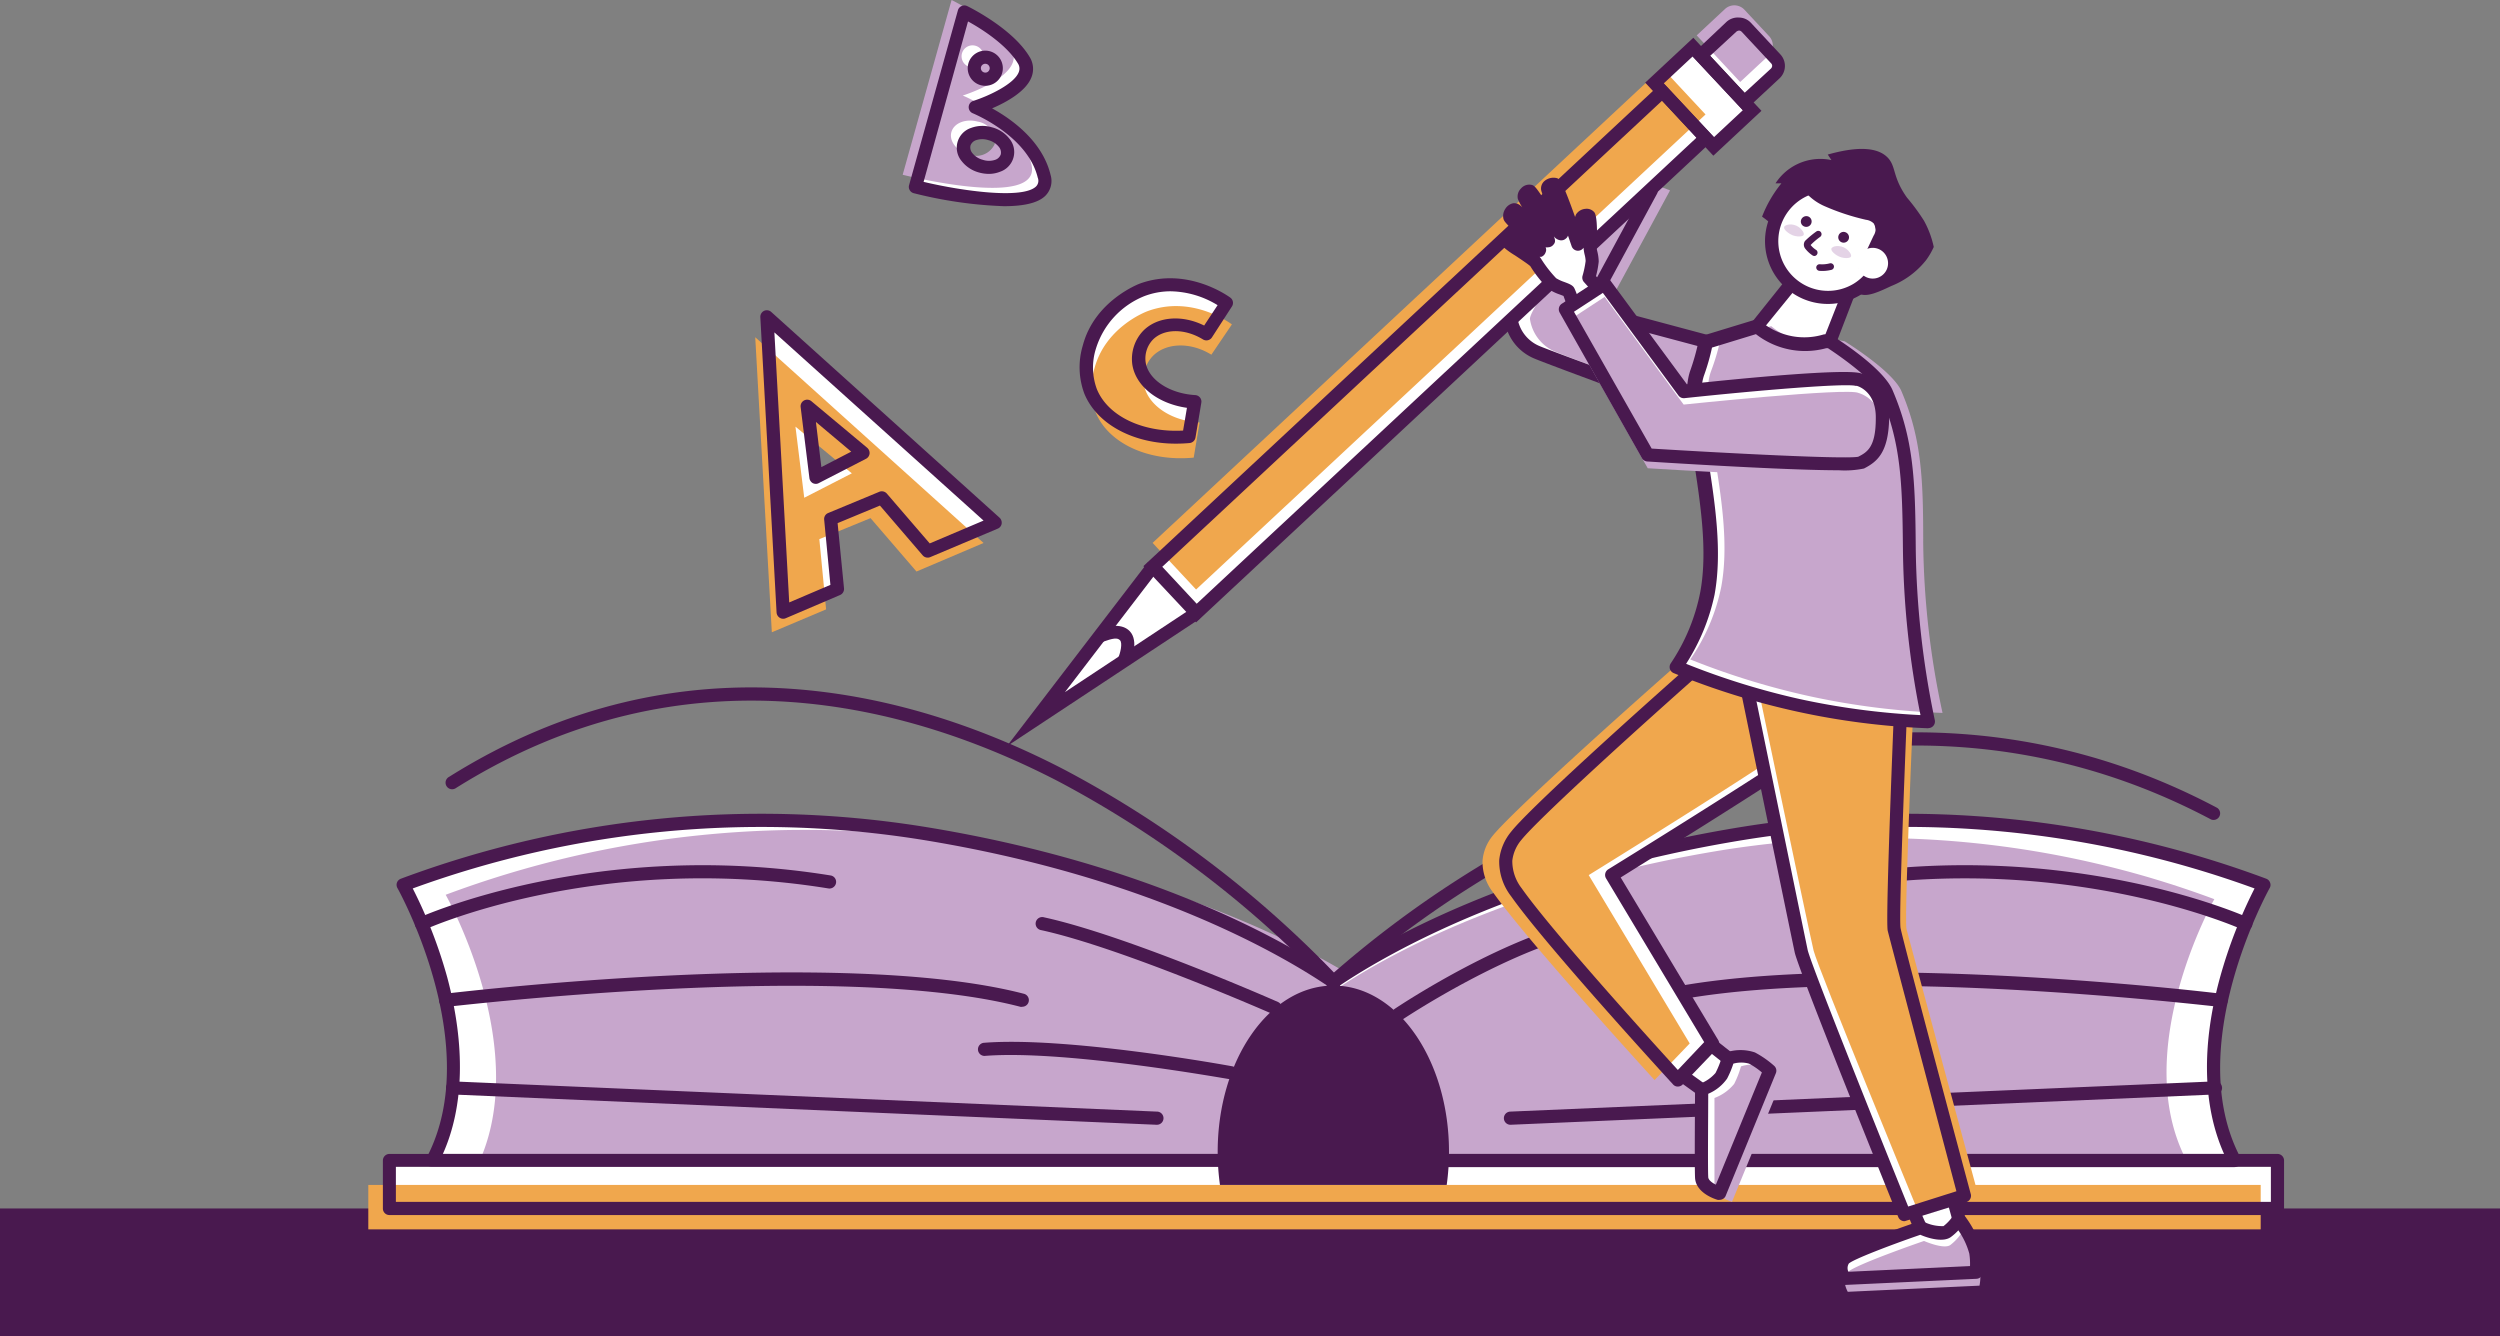 <svg xmlns="http://www.w3.org/2000/svg" viewBox="0 0 284.68 152.13"><rect x="0" y="0" width="284.68" height="152.13" fill="#808080" stroke="none"/><defs><style>.cls-1{fill:#fff;}.cls-2{fill:#c7a6cc;}.cls-3{fill:#49194f;}.cls-4{fill:#f0a74d;}.cls-5{opacity:0.49;}</style></defs><g id="Layer_2" data-name="Layer 2"><g id="_1" data-name="1"><path class="cls-1" d="M196.31,39.4l-15.6-4.18L188,21.68l-4.6-1.76s-11.49,14.87-11.35,16.41a4.79,4.79,0,0,0,3,3.77c1.65.71,21.26,7.91,21.26,7.91Z"/><path class="cls-2" d="M198.45,39.4l-15.6-4.18,7.32-13.54-4.6-1.76s-11.49,14.87-11.35,16.41a4.79,4.79,0,0,0,3,3.77c1.65.71,21.26,7.91,21.26,7.91Z"/><path class="cls-3" d="M196.31,48.76a.6.6,0,0,1-.26,0c-.8-.29-19.65-7.21-21.3-7.92a5.57,5.57,0,0,1-3.42-4.4c-.14-1.58,7.15-11.29,11.5-16.93a.75.75,0,0,1,.86-.24L188.3,21a.76.76,0,0,1,.39,1.06l-6.87,12.7,14.69,3.93a.76.76,0,0,1,.55.73V48a.75.75,0,0,1-.32.62A.83.83,0,0,1,196.31,48.76ZM183.68,20.82C178.43,27.64,173,35.2,172.82,36.34a4.16,4.16,0,0,0,2.52,3.08c1.4.6,16.19,6,20.22,7.52V40l-15-4a.75.75,0,0,1-.5-.42.76.76,0,0,1,0-.66L187,22.07Z"/><path class="cls-1" d="M183.27,20.8s1.54-2.4,1.68-2.72-.25-3.42,0-3.67,5.59.12,5.59.12,1.08,2.55.64,3.25a10.47,10.47,0,0,1-2.64,2.48c-.42.1-1.47,2-1.47,2Z"/><path class="cls-1" d="M190.21,16.34a.63.63,0,0,1-.54.51c-.44,0-1.78-4-1.62-4.14s.81-.44,1.08-.16A30.25,30.25,0,0,1,190.21,16.34Z"/><path class="cls-1" d="M187.57,16.87a.63.63,0,0,1-.49.55c-.44.07-2.12-3.81-2-4s.77-.51,1-.25A29,29,0,0,1,187.57,16.87Z"/><path class="cls-1" d="M186.5,17.08a.55.55,0,0,1-.43.47c-.39.06-1.84-3.22-1.72-3.37s.68-.44.93-.21A24.33,24.33,0,0,1,186.5,17.08Z"/><path class="cls-1" d="M189.13,16.4s0,.51-.32.67-.61,0-.77,0a18,18,0,0,1-1.68-4.29,2.69,2.69,0,0,1,1.37-.35A37.11,37.11,0,0,1,189.13,16.4Z"/><path class="cls-1" d="M183.27,20.8s1.54-2.4,1.68-2.72-.25-3.42,0-3.67,5.59.12,5.59.12,1.08,2.55.64,3.25a10.47,10.47,0,0,1-2.64,2.48c-.42.1-1.47,2-1.47,2Z"/><path class="cls-1" d="M190.21,16.34a.63.63,0,0,1-.54.51c-.44,0-1.78-4-1.62-4.14s.81-.44,1.08-.16A30.25,30.25,0,0,1,190.21,16.34Z"/><path class="cls-1" d="M187.57,16.87a.63.63,0,0,1-.49.55c-.44.07-2.12-3.81-2-4s.77-.51,1-.25A29,29,0,0,1,187.57,16.87Z"/><path class="cls-1" d="M186.5,17.08a.55.55,0,0,1-.43.47c-.39.06-1.84-3.22-1.72-3.37s.68-.44.93-.21A24.33,24.33,0,0,1,186.5,17.08Z"/><path class="cls-1" d="M189.13,16.4s0,.51-.32.67-.61,0-.77,0a18,18,0,0,1-1.68-4.29,2.69,2.69,0,0,1,1.37-.35A37.11,37.11,0,0,1,189.13,16.4Z"/><path class="cls-3" d="M187.07,23a.63.63,0,0,1-.26-.05L183,21.5a.73.73,0,0,1-.45-.46.76.76,0,0,1,.08-.64c.67-1,1.4-2.22,1.59-2.56,0-.23,0-.82,0-1.26-.11-1.88-.11-2.35.23-2.7s.49-.5,6.19-.09a.73.73,0,0,1,.63.45c.46,1.09,1.15,3,.58,3.94a11.15,11.15,0,0,1-3,2.77,9.16,9.16,0,0,0-1.11,1.65A.76.76,0,0,1,187.07,23Zm-2.67-2.55,2.34.88c.91-1.51,1.35-1.71,1.58-1.77a11.76,11.76,0,0,0,2.23-2.16,6.3,6.3,0,0,0-.53-2.13c-1.71-.12-3.56-.19-4.41-.18,0,.4,0,1,.06,1.42.08,1.28.09,1.61,0,1.88S184.91,19.62,184.4,20.43Zm4-.9Z"/><path class="cls-3" d="M189.66,17.6c-.6,0-.94-.62-1.23-1.26-.48-1.05-1.53-3.54-.91-4.16a2.1,2.1,0,0,1,1.31-.5,1.15,1.15,0,0,1,.85.37c.13.14.39.43,1.26,4.12a.69.69,0,0,1,0,.32,1.36,1.36,0,0,1-1.22,1.1ZM188.51,13Z"/><path class="cls-3" d="M187.05,18.17c-.56,0-.92-.55-1.26-1.16-.57-1-1.82-3.39-1.26-4.05a2,2,0,0,1,1.27-.61,1.12,1.12,0,0,1,.87.29c.14.13.43.4,1.61,4a.67.67,0,0,1,0,.31,1.38,1.38,0,0,1-1.13,1.21Z"/><path class="cls-3" d="M186,18.3c-.56,0-.92-.57-1.28-1.21-1.53-2.76-1.15-3.19-1-3.4a1.87,1.87,0,0,1,1.16-.55,1,1,0,0,1,.83.27c.14.12.39.35,1.43,3.43a.75.75,0,0,1,0,.33,1.3,1.3,0,0,1-1.07,1.12Z"/><path class="cls-3" d="M188.52,17.89a2.36,2.36,0,0,1-.47-.06c-.55,0-.73-.26-1.56-2.27-1.12-2.71-1-3-.66-3.31a3.06,3.06,0,0,1,2.12-.54c.43.14.57.18,1.89,4.47a.63.63,0,0,1,0,.27,1.62,1.62,0,0,1-.7,1.27A1.31,1.31,0,0,1,188.52,17.89Zm-1.31-4.65c.16.49.46,1.27.75,1.95-.26-.8-.51-1.54-.67-2Z"/><path class="cls-3" d="M187.07,23a.63.63,0,0,1-.26-.05L183,21.5a.73.73,0,0,1-.45-.46.76.76,0,0,1,.08-.64c.67-1,1.4-2.22,1.59-2.56,0-.23,0-.82,0-1.26-.11-1.88-.11-2.35.23-2.7s.49-.5,6.19-.09a.73.73,0,0,1,.63.45c.46,1.09,1.15,3,.58,3.94a11.15,11.15,0,0,1-3,2.77,9.16,9.16,0,0,0-1.11,1.65A.76.76,0,0,1,187.07,23Zm-2.67-2.55,2.34.88c.91-1.51,1.35-1.71,1.58-1.77a11.76,11.76,0,0,0,2.23-2.16,6.3,6.3,0,0,0-.53-2.13c-1.71-.12-3.56-.19-4.41-.18,0,.4,0,1,.06,1.42.08,1.28.09,1.61,0,1.88S184.91,19.62,184.4,20.43Zm4-.9Z"/><path class="cls-3" d="M189.66,17.6c-.6,0-.94-.62-1.23-1.26-.48-1.05-1.53-3.54-.91-4.16a2.1,2.1,0,0,1,1.31-.5,1.15,1.15,0,0,1,.85.37c.13.14.39.43,1.26,4.12a.69.69,0,0,1,0,.32,1.36,1.36,0,0,1-1.22,1.1ZM188.51,13Z"/><path class="cls-3" d="M187.05,18.17c-.56,0-.92-.55-1.26-1.16-.57-1-1.82-3.39-1.26-4.05a2,2,0,0,1,1.27-.61,1.12,1.12,0,0,1,.87.29c.14.13.43.4,1.61,4a.67.67,0,0,1,0,.31,1.38,1.38,0,0,1-1.13,1.21Z"/><path class="cls-3" d="M186,18.3c-.56,0-.92-.57-1.28-1.21-1.53-2.76-1.15-3.19-1-3.4a1.87,1.87,0,0,1,1.16-.55,1,1,0,0,1,.83.27c.14.12.39.35,1.43,3.43a.75.75,0,0,1,0,.33,1.3,1.3,0,0,1-1.07,1.12Z"/><path class="cls-3" d="M188.52,17.89a2.36,2.36,0,0,1-.47-.06c-.55,0-.73-.26-1.56-2.27-1.12-2.71-1-3-.66-3.31a3.06,3.06,0,0,1,2.12-.54c.43.14.57.18,1.89,4.47a.63.63,0,0,1,0,.27,1.62,1.62,0,0,1-.7,1.27A1.31,1.31,0,0,1,188.52,17.89Zm-1.31-4.65c.16.49.46,1.27.75,1.95-.26-.8-.51-1.54-.67-2Z"/><path class="cls-1" d="M45.89,100.77s10.28,18.14,3.34,31.38H151.84V111.81c-8.6-5.86-24.66-13.37-46.88-17A116.78,116.78,0,0,0,45.89,100.77Z"/><path class="cls-2" d="M50.75,101.89S61,120,54.1,133.27H156.71V112.93c-8.61-5.86-24.67-13.37-46.89-17A116.71,116.71,0,0,0,50.75,101.89Z"/><path class="cls-3" d="M151.84,112.56a.75.75,0,0,1-.56-.25A119.94,119.94,0,0,0,120.56,89c-16.84-8.74-42.41-15.71-68.63.73a.75.75,0,1,1-.79-1.27c26.83-16.82,53-9.7,70.15-.77a121.63,121.63,0,0,1,31.11,23.58.75.75,0,0,1-.06,1.06A.73.73,0,0,1,151.84,112.56Z"/><path class="cls-3" d="M151.84,132.9H49.23a.74.74,0,0,1-.64-.36.76.76,0,0,1,0-.73c6.66-12.72-3.23-30.5-3.33-30.68a.75.75,0,0,1-.06-.62.77.77,0,0,1,.45-.45,117.43,117.43,0,0,1,59.44-5.94c26.15,4.21,41.72,13.34,47.19,17.07a.75.75,0,0,1,.33.62v20.34A.74.74,0,0,1,151.84,132.9ZM50.43,131.4H151.09V112.21c-5.67-3.8-20.91-12.53-46.25-16.61A115.91,115.91,0,0,0,47,101.17a54.18,54.18,0,0,1,3.93,10.13C53,119.05,52.85,126,50.43,131.4Z"/><path class="cls-3" d="M48,105.94a.75.75,0,0,1-.32-1.43c.2-.09,20.24-9.14,46.9-4.82a.74.74,0,0,1,.62.86.76.76,0,0,1-.86.62c-26.21-4.25-45.83,4.61-46,4.7A.87.87,0,0,1,48,105.94Z"/><path class="cls-3" d="M131.71,128.08h0L51.5,124.63a.74.74,0,0,1-.71-.78.75.75,0,0,1,.78-.71l80.17,3.44a.75.75,0,0,1,0,1.5Z"/><path class="cls-3" d="M116.4,114.65a.63.63,0,0,1-.19,0c-20.65-5.39-64.92,0-65.37,0A.74.74,0,0,1,50,114a.75.75,0,0,1,.65-.84c.45-.05,45-5.44,65.93,0a.75.75,0,0,1-.19,1.48Z"/><rect class="cls-1" x="44.33" y="132.85" width="215.01" height="4.76"/><path class="cls-1" d="M257.8,100.77s-10.28,18.14-3.35,31.38H151.84V111.81c8.61-5.86,24.67-13.37,46.89-17A116.82,116.82,0,0,1,257.8,100.77Z"/><path class="cls-2" d="M252.15,102.39s-9.73,17.21-3.17,29.76H151.84V112.87c8.15-5.56,23.35-12.69,44.39-16.08A110.53,110.53,0,0,1,252.15,102.39Z"/><path class="cls-3" d="M151.84,112.56a.76.76,0,0,1-.54-.23.75.75,0,0,1,0-1.06,120.23,120.23,0,0,1,31.11-19.93c17.17-7.54,43.27-13.55,70.06.65a.75.75,0,0,1-.7,1.32c-26.27-13.92-51.89-8-68.76-.6a118.63,118.63,0,0,0-30.68,19.65A.79.79,0,0,1,151.84,112.56Z"/><path class="cls-3" d="M254.45,132.9H151.84a.75.75,0,0,1-.75-.75V111.81a.78.78,0,0,1,.33-.62c5.48-3.73,21-12.86,47.19-17.07a117.46,117.46,0,0,1,59.45,5.94.75.75,0,0,1,.44.45.71.71,0,0,1-.05.62c-.1.18-10,18-3.33,30.68a.75.75,0,0,1-.67,1.09Zm-101.86-1.5H253.26c-2.43-5.43-2.59-12.35-.46-20.1a54.91,54.91,0,0,1,3.93-10.13,115.87,115.87,0,0,0-57.88-5.57c-25.35,4.08-40.59,12.81-46.26,16.61Z"/><path class="cls-3" d="M255.71,105.94a.88.88,0,0,1-.32-.07c-.19-.09-19.83-8.94-46-4.7a.75.75,0,0,1-.24-1.48c26.67-4.32,46.7,4.73,46.9,4.82a.75.75,0,0,1,.37,1A.77.77,0,0,1,255.71,105.94Z"/><path class="cls-3" d="M172,128.08a.75.75,0,0,1,0-1.5l80.17-3.44a.75.75,0,1,1,.06,1.49L172,128.08Z"/><path class="cls-3" d="M187.29,114.65a.75.75,0,0,1-.19-1.48c20.92-5.46,65.48-.07,65.92,0a.75.75,0,0,1,.65.84.73.73,0,0,1-.83.65c-.44,0-44.72-5.41-65.36,0Z"/><rect class="cls-3" y="137.61" width="284.68" height="14.52"/><rect class="cls-4" x="41.94" y="134.93" width="215.49" height="5.06"/><path class="cls-3" d="M259.34,138.36h-215a.74.74,0,0,1-.74-.75v-5.46a.75.75,0,0,1,.74-.75h215a.75.75,0,0,1,.75.75v5.46A.74.74,0,0,1,259.34,138.36Zm-214.26-1.5H258.59v-4H45.08Z"/><path class="cls-3" d="M159.22,116.22a.74.74,0,0,1-.62-.33.75.75,0,0,1,.2-1c.53-.35,13.08-8.73,23.07-10.4a.74.74,0,0,1,.86.61.76.76,0,0,1-.61.87c-9.67,1.62-22.35,10.08-22.48,10.17A.79.79,0,0,1,159.22,116.22Z"/><path class="cls-3" d="M140.24,122.9h-.13c-.19,0-18.78-3.4-28-2.66a.75.75,0,0,1-.12-1.49c9.38-.76,27.6,2.53,28.37,2.68a.75.75,0,0,1-.14,1.48Z"/><path class="cls-3" d="M145.22,115.53a.8.8,0,0,1-.3-.06c-.17-.07-17.13-7.53-26.34-9.55a.75.75,0,1,1,.32-1.46c9.36,2.05,25.93,9.33,26.63,9.64a.75.75,0,0,1-.31,1.43Z"/><path class="cls-1" d="M118,81.89l18.28-12.08,58-54.09-2.47-2.66,3.37,3.61,4.38-4.08-.89-1,3.5-3.27a1.17,1.17,0,0,0,.06-1.66l-3.35-3.59a1.17,1.17,0,0,0-1.66-.06l-3.5,3.27-.9-1L188.4,9.45l.89,1-58,54.09Z"/><path class="cls-2" d="M194.23,1.67h7.26a0,0,0,0,1,0,0v4.4a1.57,1.57,0,0,1-1.57,1.57H195.8a1.57,1.57,0,0,1-1.57-1.57V1.67a0,0,0,0,1,0,0Z" transform="translate(329.4 152.53) rotate(-133)"/><rect class="cls-4" x="159.09" y="-2.23" width="7.26" height="79.32" transform="translate(246.33 181.96) rotate(-133)"/><path class="cls-3" d="M136.2,70.87l-6-6.4,59.1-55.12,6,6.4Zm-3.85-6.33,3.92,4.21,56.91-53.07-3.92-4.21Z"/><path class="cls-3" d="M195.1,17.73l-7.76-8.32,5.48-5.11,7.76,8.32Zm-5.64-8.24,5.71,6.13,3.29-3.07-5.71-6.13Z"/><path class="cls-3" d="M198.59,12.69l-6-6.41,4-3.78A1.92,1.92,0,0,1,198.05,2a1.87,1.87,0,0,1,1.34.61l3.35,3.59a1.93,1.93,0,0,1-.1,2.72Zm-3.85-6.33,3.92,4.21,3-2.76a.47.47,0,0,0,.14-.3.42.42,0,0,0-.12-.3l-3.35-3.59a.44.44,0,0,0-.29-.14.57.57,0,0,0-.31.12Z"/><polygon class="cls-3" points="114.65 84.98 130.69 64.05 131.88 64.96 121.27 78.81 135.82 69.19 136.65 70.44 114.65 84.98"/><path class="cls-3" d="M128.67,75.57,127.3,75c.29-.65.54-1.77.24-2.09s-.8-.24-2,.19l-.5-1.41c.64-.23,2.58-.92,3.62.2S128.85,75.16,128.67,75.57Z"/><path class="cls-3" d="M165,131.16a27.32,27.32,0,0,1-.26,3.77H138.92a27.32,27.32,0,0,1-.26-3.77c0-10.46,5.9-18.93,13.18-18.93S165,120.7,165,131.16Z"/><path class="cls-1" d="M87.33,36.08l1.85,33.63,6.18-2.61-.77-8,5.83-2.47,5.23,6.09,7.68-3.24Zm5.58,18.27-1-8.09,6.33,5.32Z"/><path class="cls-4" d="M86,38.4,87.89,72l6.18-2.61-.77-8L99.13,59l5.23,6.08L112,61.83Zm5.58,18.28-1-8.1L97,53.9Z"/><path class="cls-3" d="M89.18,70.46a.72.72,0,0,1-.4-.12.77.77,0,0,1-.35-.59L86.58,36.12A.76.76,0,0,1,87,35.4a.75.75,0,0,1,.82.12l26,23.43a.78.78,0,0,1,.24.69.74.74,0,0,1-.45.56l-7.68,3.24a.75.75,0,0,1-.86-.2l-4.87-5.67-4.82,2L96.11,67a.75.75,0,0,1-.46.76L89.47,70.4A.72.72,0,0,1,89.18,70.46Zm-1-32.61L89.87,68.6l4.69-2-.71-7.42a.74.74,0,0,1,.45-.76L100.13,56a.76.76,0,0,1,.86.21l4.88,5.67L112,59.28ZM92.91,55.1a.85.85,0,0,1-.35-.08.78.78,0,0,1-.39-.58l-1-8.09a.75.75,0,0,1,1.23-.66L98.76,51a.78.78,0,0,1,.26.66.75.75,0,0,1-.4.58L93.26,55A.72.72,0,0,1,92.91,55.1Zm0-7.05.62,5.14,3.4-1.76Z"/><path class="cls-1" d="M118.9,20.07c-1.26-5.21-7.82-7.84-7.82-7.84s7.36-2.3,5.51-5.39-6.79-5.49-6.79-5.49l-5.56,19.91S120.16,25.29,118.9,20.07ZM111,7.43a1.25,1.25,0,1,1,2.41.68A1.25,1.25,0,0,1,111,7.43Zm.73,11.49a2.28,2.28,0,0,1-1.93-2.54c.28-1,1.61-1.55,3-1.17s2.22,1.52,1.93,2.54S113.07,19.3,111.72,18.92Z"/><path class="cls-2" d="M117.45,18.72c-1.26-5.22-7.82-7.84-7.82-7.84s7.37-2.3,5.51-5.4S108.36,0,108.36,0l-5.57,19.9S118.71,23.94,117.45,18.72ZM109.54,6.08a1.25,1.25,0,1,1,2.41.67,1.24,1.24,0,0,1-1.54.87A1.26,1.26,0,0,1,109.54,6.08Zm.73,11.49c-1.35-.38-2.22-1.52-1.93-2.54s1.62-1.55,3-1.18a2.31,2.31,0,0,1,1.93,2.55A2.31,2.31,0,0,1,110.27,17.57Z"/><path class="cls-3" d="M114.32,23.48A48.55,48.55,0,0,1,104.05,22a.73.73,0,0,1-.46-.35.71.71,0,0,1-.07-.57l5.56-19.91a.74.74,0,0,1,.42-.48.73.73,0,0,1,.63,0c.21.1,5.16,2.53,7.1,5.77a2.56,2.56,0,0,1,.23,2.32c-.62,1.64-2.88,2.87-4.49,3.56,2.13,1.17,5.72,3.67,6.66,7.57h0a2.38,2.38,0,0,1-.6,2.39C118.14,23.18,116.36,23.48,114.32,23.48Zm-9.15-2.77c4.45,1.05,11.29,2,12.81.52a.92.92,0,0,0,.19-1h0c-1.15-4.77-7.31-7.29-7.37-7.32a.75.75,0,0,1,0-1.41c1.74-.55,4.69-1.92,5.21-3.29a1.06,1.06,0,0,0-.11-1c-1.28-2.14-4.25-4-5.67-4.77Zm7.42-.91a4.07,4.07,0,0,1-1.08-.15h0a3.73,3.73,0,0,1-2-1.3,2.37,2.37,0,0,1,1.06-3.78,3.72,3.72,0,0,1,2.36-.08,3.66,3.66,0,0,1,2,1.29,2.37,2.37,0,0,1-1.06,3.78A3.39,3.39,0,0,1,112.59,19.8Zm-.67-1.6a2.22,2.22,0,0,0,1.4,0,1,1,0,0,0,.64-.62,1,1,0,0,0-.22-.86,2.26,2.26,0,0,0-1.19-.76,2.22,2.22,0,0,0-1.4,0,1,1,0,0,0-.64.62,1,1,0,0,0,.22.86,2.24,2.24,0,0,0,1.19.76Zm.28-8.43a2,2,0,0,1-1.93-2.54h0a2,2,0,0,1,2.46-1.39,2,2,0,0,1,1.39,2.47,2,2,0,0,1-.94,1.2A2,2,0,0,1,112.2,9.77Zm-.49-2.14a.51.51,0,0,0,.73.58.53.53,0,0,0,.24-.31.46.46,0,0,0-.05-.38.48.48,0,0,0-.3-.24.51.51,0,0,0-.62.35Z"/><path class="cls-1" d="M139.66,34.5c-.29-.22-4.64-3.37-9.64-1.49a10.29,10.29,0,0,0-6,6.49,8.1,8.1,0,0,0,.13,5c1.39,3.47,5.91,5.67,11.17,5.18l.67-4h0c-3.49-.2-6.05-2.19-6.35-4.44a3.88,3.88,0,0,1,1-3.09c1.43-1.51,4.22-1.72,6.7-.19Z"/><path class="cls-4" d="M140.28,36.94c-.3-.22-4.64-3.37-9.65-1.49-.33.13-4.76,1.88-6,6.49a8.1,8.1,0,0,0,.13,5c1.39,3.47,5.91,5.67,11.17,5.17l.67-4h0c-3.49-.2-6.05-2.19-6.36-4.44a3.85,3.85,0,0,1,1-3.09c1.43-1.51,4.22-1.72,6.7-.19Z"/><path class="cls-3" d="M133.89,50.52c-4.86,0-9-2.23-10.42-5.71a8.6,8.6,0,0,1-.16-5.5c1.33-5,6.24-6.92,6.44-7,5.43-2,10.16,1.44,10.36,1.59a.74.74,0,0,1,.17,1L138,38.43a.75.75,0,0,1-1,.23c-2.09-1.29-4.51-1.26-5.76.06a3.12,3.12,0,0,0-.79,2.48c.26,2,2.7,3.62,5.66,3.79a.75.75,0,0,1,.7.75c0,.06,0,.06-.68,4.09a.75.75,0,0,1-.67.62C134.89,50.5,134.38,50.52,133.89,50.52Zm-.58-17.35a8.43,8.43,0,0,0-3,.55,9.44,9.44,0,0,0-5.52,6,7.1,7.1,0,0,0,.1,4.56c1.24,3.1,5.23,5,9.83,4.75.12-.68.31-1.83.44-2.59-3.33-.47-5.89-2.49-6.23-5a4.65,4.65,0,0,1,1.19-3.71c1.6-1.69,4.45-1.93,7-.66l1.53-2.32A10.56,10.56,0,0,0,133.31,33.17Z"/><path class="cls-1" d="M210.88,32.3l-3.15,8.18s-3.79.71-5.32,0a12.26,12.26,0,0,1-3.08-2.41l6.75-8.43Z"/><path class="cls-1" d="M210.88,32.3l-3.15,8.18s-3.79.71-5.32,0a12.26,12.26,0,0,1-3.08-2.41l6.75-8.43Z"/><path class="cls-3" d="M204.51,41.54a6,6,0,0,1-2.41-.38,12.93,12.93,0,0,1-3.32-2.58.74.74,0,0,1,0-1l6.75-8.44a.75.75,0,0,1,.95-.18l4.79,2.65a.75.75,0,0,1,.34.92l-3.15,8.19a.76.76,0,0,1-.56.47A20.46,20.46,0,0,1,204.51,41.54ZM200.33,38a9.92,9.92,0,0,0,2.4,1.78c.86.4,3,.24,4.46,0L210,32.64l-3.68-2Z"/><path class="cls-1" d="M194,118.26l3.63,2.87s.28,2.31-.35,3.08a7.91,7.91,0,0,1-1.43,1.32l-5.06-3.63Z"/><path class="cls-1" d="M194,118.26l3.63,2.87s.28,2.31-.35,3.08a7.91,7.91,0,0,1-1.43,1.32l-5.06-3.63Z"/><path class="cls-3" d="M195.83,126.28a.72.72,0,0,1-.44-.14l-5.06-3.63a.76.76,0,0,1-.13-1.11l3.22-3.63a.74.74,0,0,1,1-.09l3.64,2.86a.79.79,0,0,1,.28.5c.07.62.26,2.7-.52,3.64a8.57,8.57,0,0,1-1.59,1.47A.7.7,0,0,1,195.83,126.28Zm-4-4.51,3.93,2.83a5.93,5.93,0,0,0,.87-.87,4.46,4.46,0,0,0,.22-2.21l-2.83-2.23Z"/><path class="cls-1" d="M210,72l-10.69-1.33c-14.48,12.67-24.86,22.23-26.65,24.5A5.28,5.28,0,0,0,171.46,98a5.73,5.73,0,0,0,1.22,3.65c4,5.63,18.37,21.34,18.37,21.34h0l4-4.17L183.51,99.64s24-14.83,25-16.17S210,72,210,72Z"/><path class="cls-4" d="M207.38,72l-10.69-1.33C182.21,83.31,171.83,92.87,170,95.14A5.13,5.13,0,0,0,168.82,98a5.67,5.67,0,0,0,1.22,3.65c4,5.63,18.37,21.34,18.37,21.34h0l4-4.17-11.5-19.17s24-14.83,25-16.17S207.38,72,207.38,72Z"/><path class="cls-3" d="M191.05,123.73h0a.71.71,0,0,1-.54-.25c-.59-.64-14.48-15.8-18.43-21.41a6.46,6.46,0,0,1-1.36-4.14,6,6,0,0,1,1.38-3.25c1.85-2.35,12.35-12,26.75-24.61a.78.78,0,0,1,.59-.18l10.68,1.34a.75.75,0,0,1,.66.78c-.12,2.44-.6,10.51-1.65,11.91s-19.43,12.78-24.58,16l11.12,18.54a.76.76,0,0,1-.1.9l-4,4.17A.78.78,0,0,1,191.05,123.73Zm8.52-52.31c-14,12.25-24.54,22-26.3,24.19A4.44,4.44,0,0,0,172.21,98a5.05,5.05,0,0,0,1.08,3.17c3.46,4.91,15.11,17.76,17.77,20.67l3-3.17L182.87,100a.76.76,0,0,1,.25-1c9.11-5.62,23.89-14.94,24.81-16,.5-.67,1-5.78,1.3-10.38Z"/><path class="cls-1" d="M222.15,135.53l1.54,5.59a11.83,11.83,0,0,1-3.15,1.54c-.91.07-3.29-6.43-3.29-6.43Z"/><path class="cls-1" d="M222.15,135.53l1.54,5.59a11.83,11.83,0,0,1-3.15,1.54c-.91.07-3.29-6.43-3.29-6.43Z"/><path class="cls-3" d="M220.47,143.41c-.52,0-1.55-.44-3.92-6.93a.73.73,0,0,1,.06-.64.79.79,0,0,1,.54-.36l4.89-.69a.75.75,0,0,1,.83.54l1.54,5.59a.74.74,0,0,1-.31.82,11,11,0,0,1-3.5,1.66Zm-2.19-6.57a25.89,25.89,0,0,0,2.38,5,11.1,11.1,0,0,0,2.16-1.09l-1.22-4.42Z"/><path class="cls-3" d="M219.33,29.62a7.93,7.93,0,0,0,.87-1.5,10.78,10.78,0,0,0-1.12-3,23,23,0,0,0-1.93-2.62c-1.7-2.39-1.2-3.56-2.23-4.59-.83-.82-2.58-1.5-6.79-.31l.42.63a6.07,6.07,0,0,0-6.37,2.65l.67,0a14,14,0,0,0-2.2,3.79,11.62,11.62,0,0,1,2.82,2.82q1.38,1.76,2.78,3.5c.45.58.88,1.19,1.37,1.74a1.62,1.62,0,0,0,1,.59,4.05,4.05,0,0,0,1.23-.23,3.8,3.8,0,0,1,.77-.19,1.73,1.73,0,0,1,1,.48c.81.58,2.36-.16,3.74-.81A9.54,9.54,0,0,0,219.33,29.62Z"/><path class="cls-1" d="M216.85,70.64s-1.5,33.84-1.16,35.17,8,30.34,8,30.34l-6.84,2.16s-11.32-28-11.74-30-7.43-36.08-7.43-36.08Z"/><path class="cls-4" d="M218.27,71.42s-1.5,33.08-1.17,34.39,8,29.66,8,29.66l-6.83,2.12S207,110.21,206.52,108.25,199.09,73,199.09,73Z"/><path class="cls-3" d="M216.85,139.06a.75.75,0,0,1-.69-.47c-1.16-2.87-11.36-28.12-11.79-30.13S197,72.72,196.94,72.38a.76.76,0,0,1,.14-.6.74.74,0,0,1,.53-.3l19.18-1.59a.72.72,0,0,1,.58.21.73.73,0,0,1,.23.57c-.59,13.36-1.4,33.69-1.18,35s7.91,30,8,30.31a.75.75,0,0,1-.5.9L217.08,139A.91.91,0,0,1,216.85,139.06ZM198.58,72.91c1.08,5.22,6.88,33.44,7.26,35.25.29,1.39,6.91,18,11.45,29.23l5.49-1.74c-1.19-4.51-7.52-28.43-7.82-29.66s.79-27.34,1.11-34.53Z"/><path class="cls-1" d="M194.33,67.5c1.66-9.06-2.85-20.6-1.13-25.17a27,27,0,0,0,.94-3.42L200,37.14A8.47,8.47,0,0,0,204,39a8.37,8.37,0,0,0,3.87-.22l.51.11s5.43,3.4,6.45,5.78c2.4,5.59,2.53,10.35,2.6,17.7a99.86,99.86,0,0,0,2.2,19.79,84.72,84.72,0,0,1-14.9-1.9,83.57,83.57,0,0,1-13.83-4.34A22.59,22.59,0,0,0,194.33,67.5Z"/><path class="cls-2" d="M196,66.83c1.65-8.86-2.85-20.15-1.14-24.62a24.81,24.81,0,0,0,1-3.34l5.83-1.73a8.51,8.51,0,0,0,4,1.84,8.71,8.71,0,0,0,3.87-.21l.5.1s5.43,3.33,6.45,5.65C218.85,50,219,54.65,219,61.84a95.48,95.48,0,0,0,2.2,19.34,85.35,85.35,0,0,1-14.9-1.85,86.15,86.15,0,0,1-13.83-4.24A22.08,22.08,0,0,0,196,66.83Z"/><path class="cls-3" d="M219.59,82.93h0a84.33,84.33,0,0,1-15-1.91,85.26,85.26,0,0,1-14-4.37.75.75,0,0,1-.34-1.11,22.13,22.13,0,0,0,3.37-8.16h0c.85-4.67,0-10.07-.72-14.82-.68-4.37-1.26-8.15-.38-10.49a25.69,25.69,0,0,0,.91-3.29.74.74,0,0,1,.52-.57l5.83-1.78a.74.74,0,0,1,.7.15,7.82,7.82,0,0,0,3.63,1.71,7.58,7.58,0,0,0,3.53-.2.77.77,0,0,1,.37,0l.51.11a.67.67,0,0,1,.23.1c.58.36,5.66,3.59,6.75,6.11,2.43,5.66,2.59,10.29,2.65,18A100.54,100.54,0,0,0,220.32,82a.75.75,0,0,1-.73.91ZM192,75.59a84.05,84.05,0,0,0,12.88,4,84.4,84.4,0,0,0,13.81,1.84,100.61,100.61,0,0,1-2-19c-.07-7.51-.22-12-2.54-17.42-.74-1.73-4.52-4.39-6-5.36l-.2,0a9.12,9.12,0,0,1-8-1.6l-5,1.53a24.9,24.9,0,0,1-.88,3.09c-.74,2-.18,5.57.46,9.73.75,4.87,1.61,10.4.71,15.32h0A23.56,23.56,0,0,1,192,75.59Z"/><path class="cls-1" d="M182.93,33.85l-2-2.23a13.57,13.57,0,0,0,.38-1.88c0-.5-.27-1.31-.24-1.65a20.21,20.21,0,0,0-.1-3.51c-.18-.22-.7-.1-.84.14a31.17,31.17,0,0,0-.45,3.09S177.34,21,177,20.93s-.89.14-.8.56,1.89,4.86,1.57,5.12-3.3-4.8-3.6-4.86-.71.4-.64.68,2.9,4.78,2.73,5-3.5-3.6-3.87-3.54a.75.75,0,0,0-.54.84c.08.29,3.54,3.43,3.42,3.76s-3.29-1.75-3.48-1.7a.57.57,0,0,0-.12.83c.26.28,2.94,1.91,3.14,2.27a14.31,14.31,0,0,0,1.89,2.41c.54.43,1.76.67,1.88.93s1.12,2.95,1.12,2.95Z"/><path class="cls-1" d="M211.48,32.93a6.41,6.41,0,1,1,2.15-8.8A6.4,6.4,0,0,1,211.48,32.93Z"/><path class="cls-3" d="M208.17,34.61a7.15,7.15,0,0,1-3.73-13.27,7.17,7.17,0,0,1,9.83,2.4,7.16,7.16,0,0,1-2.4,9.83h0A7.15,7.15,0,0,1,208.17,34.61Zm0-12.81a5.66,5.66,0,1,0,2.94,10.49h0A5.66,5.66,0,0,0,209.5,22,5.72,5.72,0,0,0,208.15,21.8Zm3.33,11.13h0Z"/><path class="cls-1" d="M182.93,33.85l-2-2.23a13.57,13.57,0,0,0,.38-1.88c0-.5-.27-1.31-.24-1.65a20.21,20.21,0,0,0-.1-3.51c-.18-.22-.7-.1-.84.14a31.17,31.17,0,0,0-.45,3.09S177.34,21,177,20.93s-.89.14-.8.56,1.89,4.86,1.57,5.12-3.3-4.8-3.6-4.86-.71.4-.64.68,2.9,4.78,2.73,5-3.5-3.6-3.87-3.54a.75.75,0,0,0-.54.84c.08.29,3.54,3.43,3.42,3.76s-3.29-1.75-3.48-1.7a.57.57,0,0,0-.12.83c.26.28,2.94,1.91,3.14,2.27a14.31,14.31,0,0,0,1.89,2.41c.54.43,1.76.67,1.88.93s1.12,2.95,1.12,2.95Z"/><path class="cls-3" d="M179.74,36.89a.83.83,0,0,1-.22,0,.76.76,0,0,1-.48-.46c-.4-1.09-.85-2.3-1-2.73l-.41-.16a5.07,5.07,0,0,1-1.32-.65,13.67,13.67,0,0,1-2.05-2.58c-.23-.22-1.21-.87-1.75-1.23a9.25,9.25,0,0,1-1.32-.95,1.3,1.3,0,0,1-.27-1.25,1.1,1.1,0,0,1,.75-.81.66.66,0,0,1,.46,0c-.73-.74-.87-.92-.93-1.16a1.45,1.45,0,0,1,.22-1.14,1.37,1.37,0,0,1,.92-.63c.3,0,.54,0,1,.46a5.29,5.29,0,0,1-.5-.95,1.29,1.29,0,0,1,.36-1.19,1.25,1.25,0,0,1,1.15-.42c.38.07.54.26,1.56,1.8-.28-.75-.37-1-.41-1.17a1.12,1.12,0,0,1,.31-1,1.58,1.58,0,0,1,1.36-.41c.42.08.65.13,2.19,4.45a1.52,1.52,0,0,1,.11-.3,1.4,1.4,0,0,1,1.07-.63,1.14,1.14,0,0,1,1,.38c.48.58.27,4,.26,4a4,4,0,0,0,.1.51,5.38,5.38,0,0,1,.15,1.11,10.37,10.37,0,0,1-.31,1.66l1.74,1.93a.77.77,0,0,1,.19.58.81.81,0,0,1-.31.53l-3.19,2.29A.7.7,0,0,1,179.74,36.89Zm-4.42-7.64a1.15,1.15,0,0,1,.18.24,14,14,0,0,0,1.7,2.19,4.53,4.53,0,0,0,.93.43c.56.21,1,.37,1.16.75.1.18.49,1.22.81,2.1l1.71-1.23-1.44-1.61a.76.76,0,0,1-.17-.69,11,11,0,0,0,.36-1.71,3.48,3.48,0,0,0-.12-.75,5.11,5.11,0,0,1-.12-.76.76.76,0,0,1-1.35-.16l-.42-1.22a.74.74,0,0,1-.27.36.77.77,0,0,1-.62.17,1.15,1.15,0,0,1-.72-.45c.23.55.14.75-.09,1a.79.79,0,0,1-.56.25.92.92,0,0,1-.29,0,.7.7,0,0,1,0,.58.83.83,0,0,1-.47.5Zm-1.13,1Z"/><path class="cls-1" d="M211.64,43.21s2.81.67,2.73,4.47-1.4,4.46-2.47,5-24.27-.9-24.27-.9l-9.37-16.58,4.46-2.92,9,12.25S210.45,42.57,211.64,43.21Z"/><path class="cls-2" d="M211.64,44.75s2.81.67,2.73,4.46-1.4,4.46-2.47,5-24.27-.89-24.27-.89l-9.37-16.59,4.46-2.92,9,12.26S210.45,44.11,211.64,44.75Z"/><path class="cls-3" d="M209.38,53.55c-5,0-15.15-.58-21.8-1a.76.76,0,0,1-.61-.38L177.6,35.59a.76.76,0,0,1,.24-1l4.47-2.92a.74.74,0,0,1,1,.18l8.78,11.91C199,43,209.93,42,211.82,42.49h0c1.17.28,3.37,1.72,3.3,5.2-.09,3.9-1.4,4.9-2.86,5.66A10.74,10.74,0,0,1,209.38,53.55Zm-21.3-2.47c8.57.53,22.13,1.23,23.52.93,1-.51,2-1.07,2-4.35.06-3.11-2.07-3.7-2.16-3.72l-.13,0c-1.13-.32-10.87.48-19.5,1.4a.76.76,0,0,1-.68-.3l-8.61-11.69-3.29,2.15Zm23.21-7.21,0,0Z"/><path class="cls-3" d="M211.62,30.55c.58-1.24,1.15-2.48,1.73-3.71a1.4,1.4,0,0,0,.14-1.26,1.51,1.51,0,0,0-1-.55,26,26,0,0,1-4.69-1.54,6.21,6.21,0,0,1-3.3-3.35c2.52-.24,5.28-.42,7.38.92a8.41,8.41,0,0,1,2.06,2,9.69,9.69,0,0,1,2,4.19,5.24,5.24,0,0,1-.08,2.23c-.1.39-.35.28-.7.22a4.59,4.59,0,0,0-3.55.83Z"/><path class="cls-3" d="M206.26,25.42a.61.61,0,0,1-.78.38.6.6,0,0,1-.38-.77.63.63,0,0,1,.78-.39A.61.61,0,0,1,206.26,25.42Z"/><path class="cls-3" d="M210.52,27.22a.61.61,0,0,1-1.16-.4.6.6,0,0,1,.77-.38A.62.62,0,0,1,210.52,27.22Z"/><path class="cls-3" d="M206.61,29.15a.38.38,0,0,1-.22-.07,3.54,3.54,0,0,1-.81-.75.74.74,0,0,1-.09-.81.53.53,0,0,1,.13-.16,11,11,0,0,1,1.21-1,.37.37,0,0,1,.52.08.38.38,0,0,1-.08.53,8.11,8.11,0,0,0-1.09.93s0,0,0,0a2.53,2.53,0,0,0,.64.57.38.38,0,0,1,.07.53A.36.36,0,0,1,206.61,29.15Z"/><path class="cls-3" d="M208.83,30.28a.39.39,0,0,0-.44-.3,3.47,3.47,0,0,1-.63.11,3.25,3.25,0,0,1-.54,0,.38.38,0,0,0-.4.35.39.39,0,0,0,.35.4,4.22,4.22,0,0,0,1.37-.11A.38.38,0,0,0,208.83,30.28Z"/><g class="cls-5"><path class="cls-2" d="M208.54,28.32c.09-.32,1-.48,1.68,0,.3.22.64.64.56.88s-.79.24-1.27.05S208.47,28.6,208.54,28.32Z"/></g><g class="cls-5"><path class="cls-2" d="M203.16,25.86c.09-.32,1-.48,1.68,0,.3.22.64.64.55.88s-.78.24-1.26.05S203.09,26.14,203.16,25.86Z"/></g><path class="cls-1" d="M214.86,30.66a1.75,1.75,0,1,1-.93-2.3A1.76,1.76,0,0,1,214.86,30.66Z"/><path class="cls-1" d="M196.79,120.48a4.51,4.51,0,0,1,2.71,0,9.81,9.81,0,0,1,2,1.42l-5.73,14s-2-.56-2-1.82,0-10,0-10a5.29,5.29,0,0,0,2.24-1.6A10.75,10.75,0,0,0,196.79,120.48Z"/><path class="cls-1" d="M223.06,138.83a12.16,12.16,0,0,1,1.95,3.83,6.05,6.05,0,0,1,0,2.23l-15,.7s-.81-1.4,0-2.23,8.69-3.56,8.69-3.56,2.25,1,3,.46A5.72,5.72,0,0,0,223.06,138.83Z"/><path class="cls-2" d="M198.25,121.43a4.51,4.51,0,0,1,2.71,0,9.81,9.81,0,0,1,2,1.42l-5.73,14s-2-.56-2-1.82,0-10,0-10a5.29,5.29,0,0,0,2.24-1.6A10.75,10.75,0,0,0,198.25,121.43Z"/><path class="cls-2" d="M223.41,140.34a12.12,12.12,0,0,1,2,3.83,6.05,6.05,0,0,1,0,2.23l-15,.7s-.81-1.4,0-2.24,8.68-3.55,8.68-3.55,2.26,1,3,.46A5.72,5.72,0,0,0,223.41,140.34Z"/><path class="cls-3" d="M195.8,136.63a.76.76,0,0,1-.21,0c-.25-.07-2.47-.76-2.57-2.5-.07-1.27,0-9.69,0-10a.75.75,0,0,1,.47-.69,4.4,4.4,0,0,0,1.86-1.26,10.1,10.1,0,0,0,.72-1.82.77.77,0,0,1,.5-.52,5.15,5.15,0,0,1,3.26,0,10.89,10.89,0,0,1,2.21,1.54.74.74,0,0,1,.18.83l-5.73,14A.76.76,0,0,1,195.8,136.63Zm-1.28-12.08c0,1.85-.06,8.42,0,9.47,0,.35.44.67.87.88l5.24-12.78a8.2,8.2,0,0,0-1.46-1,3.29,3.29,0,0,0-1.79,0,11,11,0,0,1-.71,1.7A5,5,0,0,1,194.52,124.55Z"/><path class="cls-3" d="M210,146.34a.74.74,0,0,1-.65-.37,2.68,2.68,0,0,1,.11-3.13c.84-.88,6.56-2.91,9-3.74a.75.75,0,0,1,.55,0,4.74,4.74,0,0,0,2.3.52,4.84,4.84,0,0,0,1.11-1.21.75.75,0,0,1,.61-.35.85.85,0,0,1,.63.31,12.19,12.19,0,0,1,2.09,4.16,6.46,6.46,0,0,1,0,2.54.74.74,0,0,1-.68.55l-15,.7Zm8.66-5.73c-3.65,1.26-7.62,2.8-8.13,3.27a1,1,0,0,0-.05.94l13.85-.65a7.83,7.83,0,0,0-.08-1.41A8.57,8.57,0,0,0,223,140.1a5.88,5.88,0,0,1-.86.77C221.25,141.5,219.58,141,218.68,140.61Z"/></g></g></svg>
